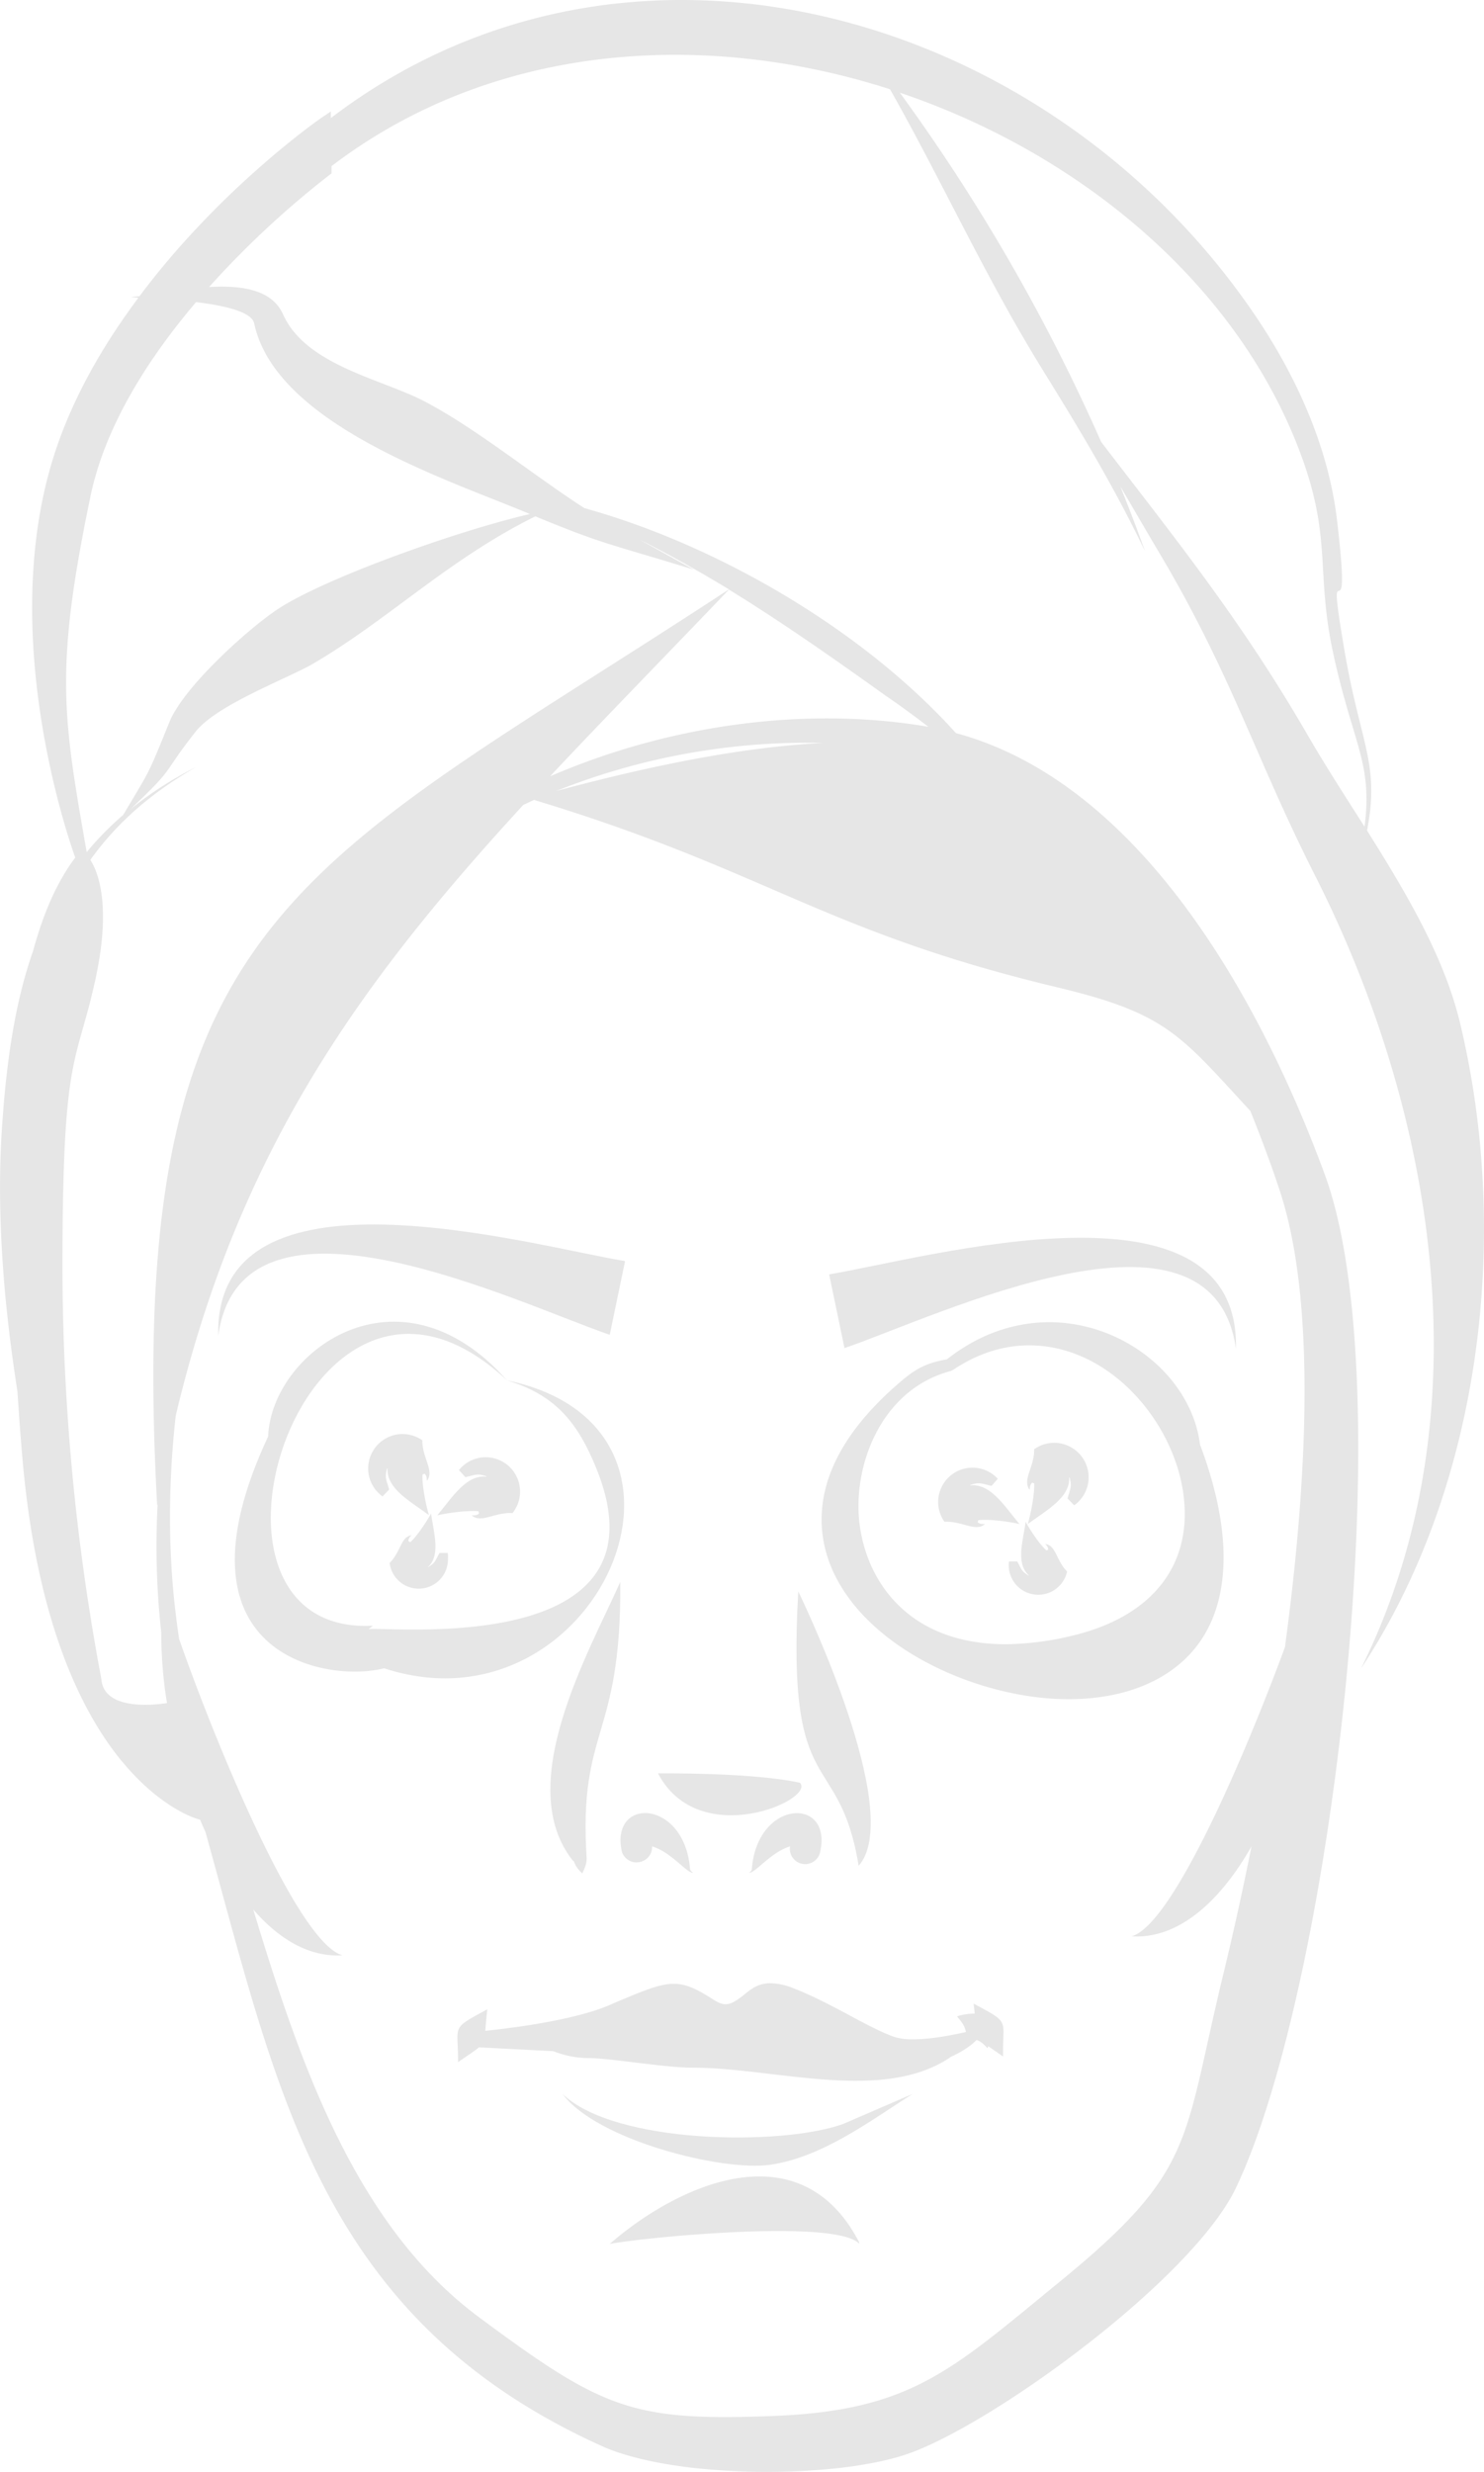 <svg xmlns="http://www.w3.org/2000/svg" width="648.6" height="1080" viewBox="0.027 0.002 648.566 1080" style=""><g><g fill="#e6e6e6" fill-rule="evenodd" data-name="Layer 2"><path d="M362.4 556.8l6.7 32.2c40.2-13.7 160.8-72.5 171.1.3 1.8-78.7-134.9-39.7-177.8-32.5z"></path><path d="M266.5 583.2l6.7-32.2c-42.9-7.2-179.6-46.2-177.8 32.5 10.3-72.9 131-14 171.1-.3z"></path><path d="M328.6 816.6c0 .7-.7 1.3-1.2 1.7 3.1-.2 9.3-8.9 17.9-11.6a6.7 6.7 0 0 0 13.2 2.3c5.3-24.1-27.5-22.9-29.9 7.6z"></path><path d="M245.9 914.9c15 20.2 70 34 90.9 30.9 22.7-3.4 43.2-18.9 62-30.9L368.5 928c-27 9.7-99.9 8.8-122.6-13.1z"></path><path d="M638.1 446.8c-7-29-23.5-56.7-40.6-83.9 5.6-29.3-2.8-37.5-9.8-78.3-9.1-53.1 3.6 1.6-3.3-57.1-3.8-32.8-18.4-64.4-36.9-91.3-90.7-132-273.2-183.5-402.9-84.6v-2.9l-4 2.7c-.6.4-44.1 30.5-79.6 78l-3.9.4 3.4.3c-13.9 18.6-26.6 39.8-34.9 63-27.9 77.9 3 169.6 7.3 181.6-7.7 10.2-13.8 23.7-18.4 40.7C6.3 438.7 2.7 464.9.8 493.8c-2.3 36 .7 75.1 6.8 113.9.6 8.7 1.2 17.7 2 26.9C15.5 707 35 747.1 52.9 769.1l.7.8c16.7 20.1 32 24.7 33.3 25l.6.2c.7 1.8 1.5 3.5 2.3 5.3 31.5 112.8 49.6 212.4 173.2 268.3 31.8 14.4 102.8 14.6 134.7 3.1 37.8-13.7 123.8-76.4 142.6-116.1 42.1-88.8 72.8-349.9 38.7-442.6-27.1-73.7-79.4-170.7-161.2-192.8-40.6-45.1-104-82.1-162.4-98.3-23-14.9-47.3-34.8-69.6-46.5-18.9-10-52-15.7-62.1-38.2-4.9-10.9-18.2-12.7-32.3-11.9a403.1 403.1 0 0 1 52.4-48.8l1.1-.8v-3.2C215.3 18.9 307.5 12.8 389 39c22.9 40.4 41.4 81.7 66.9 122.9 16.4 26.5 30.8 50.4 44.5 78.8-3.4-9.5-7-18.9-10.8-28.3 5.7 9.7 11.3 19.4 17 29 31.6 53.1 42 89.4 68 140.8 53.5 105.5 74.7 237.6 20.2 346.9 52.9-80 65.6-189.6 43.3-282.3zM85.8 335.1A158.5 158.5 0 0 0 57 353.6c20.6-19.5 13.1-14.4 28.5-33.9 9.2-11.8 40.6-23.4 51.5-29.8 33.2-19.5 59.3-45.7 97-64.3 29.8 12.3 30.2 11.3 69.3 23.3l-23.9-13.2c13.2 6.6 26.3 14 39.2 21.8C129.8 381.3 54.5 398.2 68.7 657.8c.1-.2.1-.4.2-.6a343.1 343.1 0 0 0 1.6 56.2 185.7 185.7 0 0 0 2.5 30.7c-6.3 1-26.2 2.9-28.5-9.1l-.3-2a977.9 977.9 0 0 1-16.9-181.8c.1-70.6 3.6-83 8.9-101.8 1.8-6.3 3.8-13.3 5.9-23.3 6.4-30.9.8-45.1-2.6-50.4 11-15.4 25.9-29 46.3-40.6zm475.8 384.6c-16.7 45.3-48.8 121.2-67 126.3 20.6 1.3 38.8-15.4 52.4-39.3-4.1 20.5-8.3 39.2-12.1 54.9-18.2 74.8-11.9 86.4-71.7 135.3-47.6 38.9-64.9 56.4-125.9 58.7s-74-3.1-128.1-43.3-78.3-111.5-98.5-178c11.3 13 24.5 20.9 39 20-20-5.5-56.6-95.8-71.4-138.2-5.1-33.6-5-65.3-1.5-97.5 27.7-116.5 81-189.7 151.9-266.9l4.7-2.2c101.9 30.8 126 57.4 229.2 82 47.5 11.4 53.3 20.8 83.9 53.9 4.8 12 9.2 23.7 12.8 34.7 15.9 47.9 12.3 125.8 2.3 199.6zM243.1 345.6a295.8 295.8 0 0 1 116.5-21c-36.3 1.9-75.7 10.1-116.5 21zm162.6-28.1h-.2c-53.1-9-112.6-1-165.1 21.7 24.2-25.8 50.4-52.5 78.2-81.6 24.1 14.8 47.3 31.2 68.7 46.5 4.3 2.9 11 7.7 18.4 13.4zM111.1 141.3c9.3 43.6 82.7 67.6 118.6 82.5l1.9.8c-31.3 7.2-88.7 27.7-109.5 41.1-12.2 7.8-41.7 34-48.1 49.9-9.7 24-8.4 20.6-20.1 40.4a136.3 136.3 0 0 0-16 16.3c-10.5-59.8-14-80 1.6-155.2 6.5-31.5 25.9-61.2 46.2-85.1 12.4 1.5 24.3 4.2 25.4 9.3zm460.4 179.8c-29-50.1-57.2-84.9-90.2-128a824 824 0 0 0-88-152.6c79.7 26.9 148.5 84.7 175.6 159 13.3 36.5 6.1 50.7 13.9 86.4 8.6 39.4 17.2 47.4 13.6 75.3-8.6-13.5-17.2-26.8-24.9-40.1z"></path><path d="M271.8 809a6.7 6.7 0 0 0 8.4 4.4 6.6 6.6 0 0 0 4.8-6.7c8.5 2.6 14.7 11.3 17.9 11.6-.5-.5-1.2-1-1.3-1.7-2.4-30.6-35.1-31.7-29.8-7.6z"></path><path d="M349.6 778.9c-16-3.5-44.7-4.2-62-4.1 17.9 34.2 69.2 11.4 62 4.1z"></path><path d="M250.5 813.1v-.2c.7.4.4 2.4 4 5.6 1-2.1 2-4.2 1.9-6.7-3.6-57.3 15.3-51.9 14.7-120.6-13.8 30.9-47.1 88.8-20.6 121.9z"></path><path d="M348.9 695.3c-5.3 93.2 17.8 67.6 26.4 119.9 19-21.6-18.8-104.1-26.4-119.9z"></path><path d="M425.5 875.4a42.4 42.4 0 0 1 .5 4.4 22.6 22.6 0 0 0-7.7 1.2c2.5 3 3.3 4.2 3.9 6.8-3.9.9-14.3 3.2-23.1 3.2a27.3 27.3 0 0 1-7.8-.9c-5.2-1.7-12.8-5.7-20.8-10s-17-8.9-24.2-11.6a27.9 27.9 0 0 0-9.6-2c-5.2 0-8.2 2.4-11.1 4.7a34 34 0 0 1-4.6 3.3c-4.1 2.3-6.3 1-10.4-1.6a62.1 62.1 0 0 0-7.1-4c-9.9-4.4-15.7-1.9-35.2 6.3l-2 .9c-16.3 6.9-44.6 10.2-54.2 11.2.2-2.2.4-5.1.9-9.4-16.5 8.9-12.6 6.6-12.8 23.1 4.8-3.4 7.5-5 9.1-6.5l5.7.3 26.9 1.4a41.8 41.8 0 0 0 15.8 3c9.2.1 33.1 4.2 45 4.2 35.7 0 82.6 15.4 112.3-4.3.3-.2.4-.4.7-.5 7.3-3.3 10.4-6.6 10.6-6.8l.5-.5c1.6.5 2.8 1.4 4.8 3.6a4.7 4.7 0 0 0 .3-.9l6.5 4.5c-.3-16.5 3.6-14.3-12.9-23.1z"></path><path d="M266.5 980.4c13.8-2.7 99.1-11.2 109.1 0a4.4 4.4 0 0 0-.6-1.7c-25.8-48.1-78.3-24.5-108.5 1.7z"></path><path d="M163.7 632.9a15 15 0 0 0 3.5 20.9l2.9-3c-1.1-4.1-2.1-4.9-.9-9.2h.2c-.5 8.9 10.2 14.5 18.1 20.4-1.3-4.2-3.2-13.6-2.8-17.8l.9-.3c1 1.1.8 1.6 1 3.1 3.4-4.4-2.1-10-2-17.7a15 15 0 0 0-20.9 3.6z"></path><path d="M191.1 662.1c4.3-1.1 13.8-2.3 18-1.8l.3 1c-1.2.9-1.7.7-3.2.8 4.1 3.6 10.1-1.5 17.8-1a15 15 0 0 0-23.4-18.8l2.8 3.1c4.2-.9 5-1.8 9.2-.4v.2c-8.9-1-15.1 9.3-21.5 16.9z"></path><path d="M178.5 673.3c.1-1.3.5-1.5 1.3-2.5-2 .3-3.2 1.7-4.2 3.6s-2.6 5.8-5.3 8.5a12.8 12.8 0 0 0 25.5-1.8 11.5 11.5 0 0 0-.1-2.6h-3.6c-1.8 3.2-1.7 4.3-5 6.2h-.1c5.7-5.1 2.6-15 1.4-23.4-1.8 3.3-6.3 10.2-9.1 12.5z"></path><path d="M221.6 603.1c20.8 6.3 30.8 18 39.1 38.6 33.5 82.9-91.2 68.8-99.6 70.1l1.9-1.5c-90.6 4.8-29.1-189.4 58.6-107.2-47.5-53.5-103-12.3-104.4 24.5-44.7 95.6 25.4 107.8 50.7 101.3 92.4 30.3 153.3-105.1 53.7-125.8z"></path><path d="M458.6 577.7c-15.9 0-31.3 5.6-44.7 16.2-7.1 1.3-12 3-18.4 8.2-39.4 32.6-39.8 61.5-33.2 80 13.4 37.2 64.8 60.3 104.6 60.3h.1c25.8 0 46.3-9 57.6-25.3 13.6-19.7 13.6-49.6-.1-85.9-3.7-29.5-33.2-53.5-65.9-53.5zm-42 20.8c10.6-7.1 21.8-10.7 33.2-10.7 35.5 0 63.6 33.9 67.5 65.6 3.8 30.1-13.3 52.2-46.8 60.8a130.5 130.5 0 0 1-30.8 4.2c-42.3 0-60.8-27.1-64-52.5s9.4-58.9 39.9-66.9z"></path><path d="M451.1 647.8l.9.3c.3 4.2-1.5 13.6-2.8 17.8 7.9-5.9 18.6-11.5 18.1-20.4h.2c1.1 4.3.2 5.1-.9 9.2l2.9 3a15 15 0 0 0-17.5-24.5c.2 7.6-5.3 13.3-2 17.7.3-1.5.1-2 1.1-3.1z"></path><path d="M430.5 665.9c-1.5-.1-2 .1-3.2-.8l.3-.9c4.2-.6 13.7.6 18 1.7-6.4-7.6-12.6-17.9-21.5-16.9v-.2c4.2-1.4 5.1-.5 9.3.4l2.7-3.1a15 15 0 0 0-23.3 18.8c7.5-.5 13.5 4.6 17.7 1z"></path><path d="M449.6 688.4c-3.3-1.9-3.2-3-5-6.2H441a12.9 12.9 0 0 0 25.4 4.4c-4.7-4.6-4.8-11.4-9.5-12 .7 1 1.2 1.2 1.2 2.5l-.7.3c-2.8-2.3-7.4-9.2-9.1-12.5-1.2 8.4-4.4 18.3 1.4 23.4z"></path></g></g></svg>